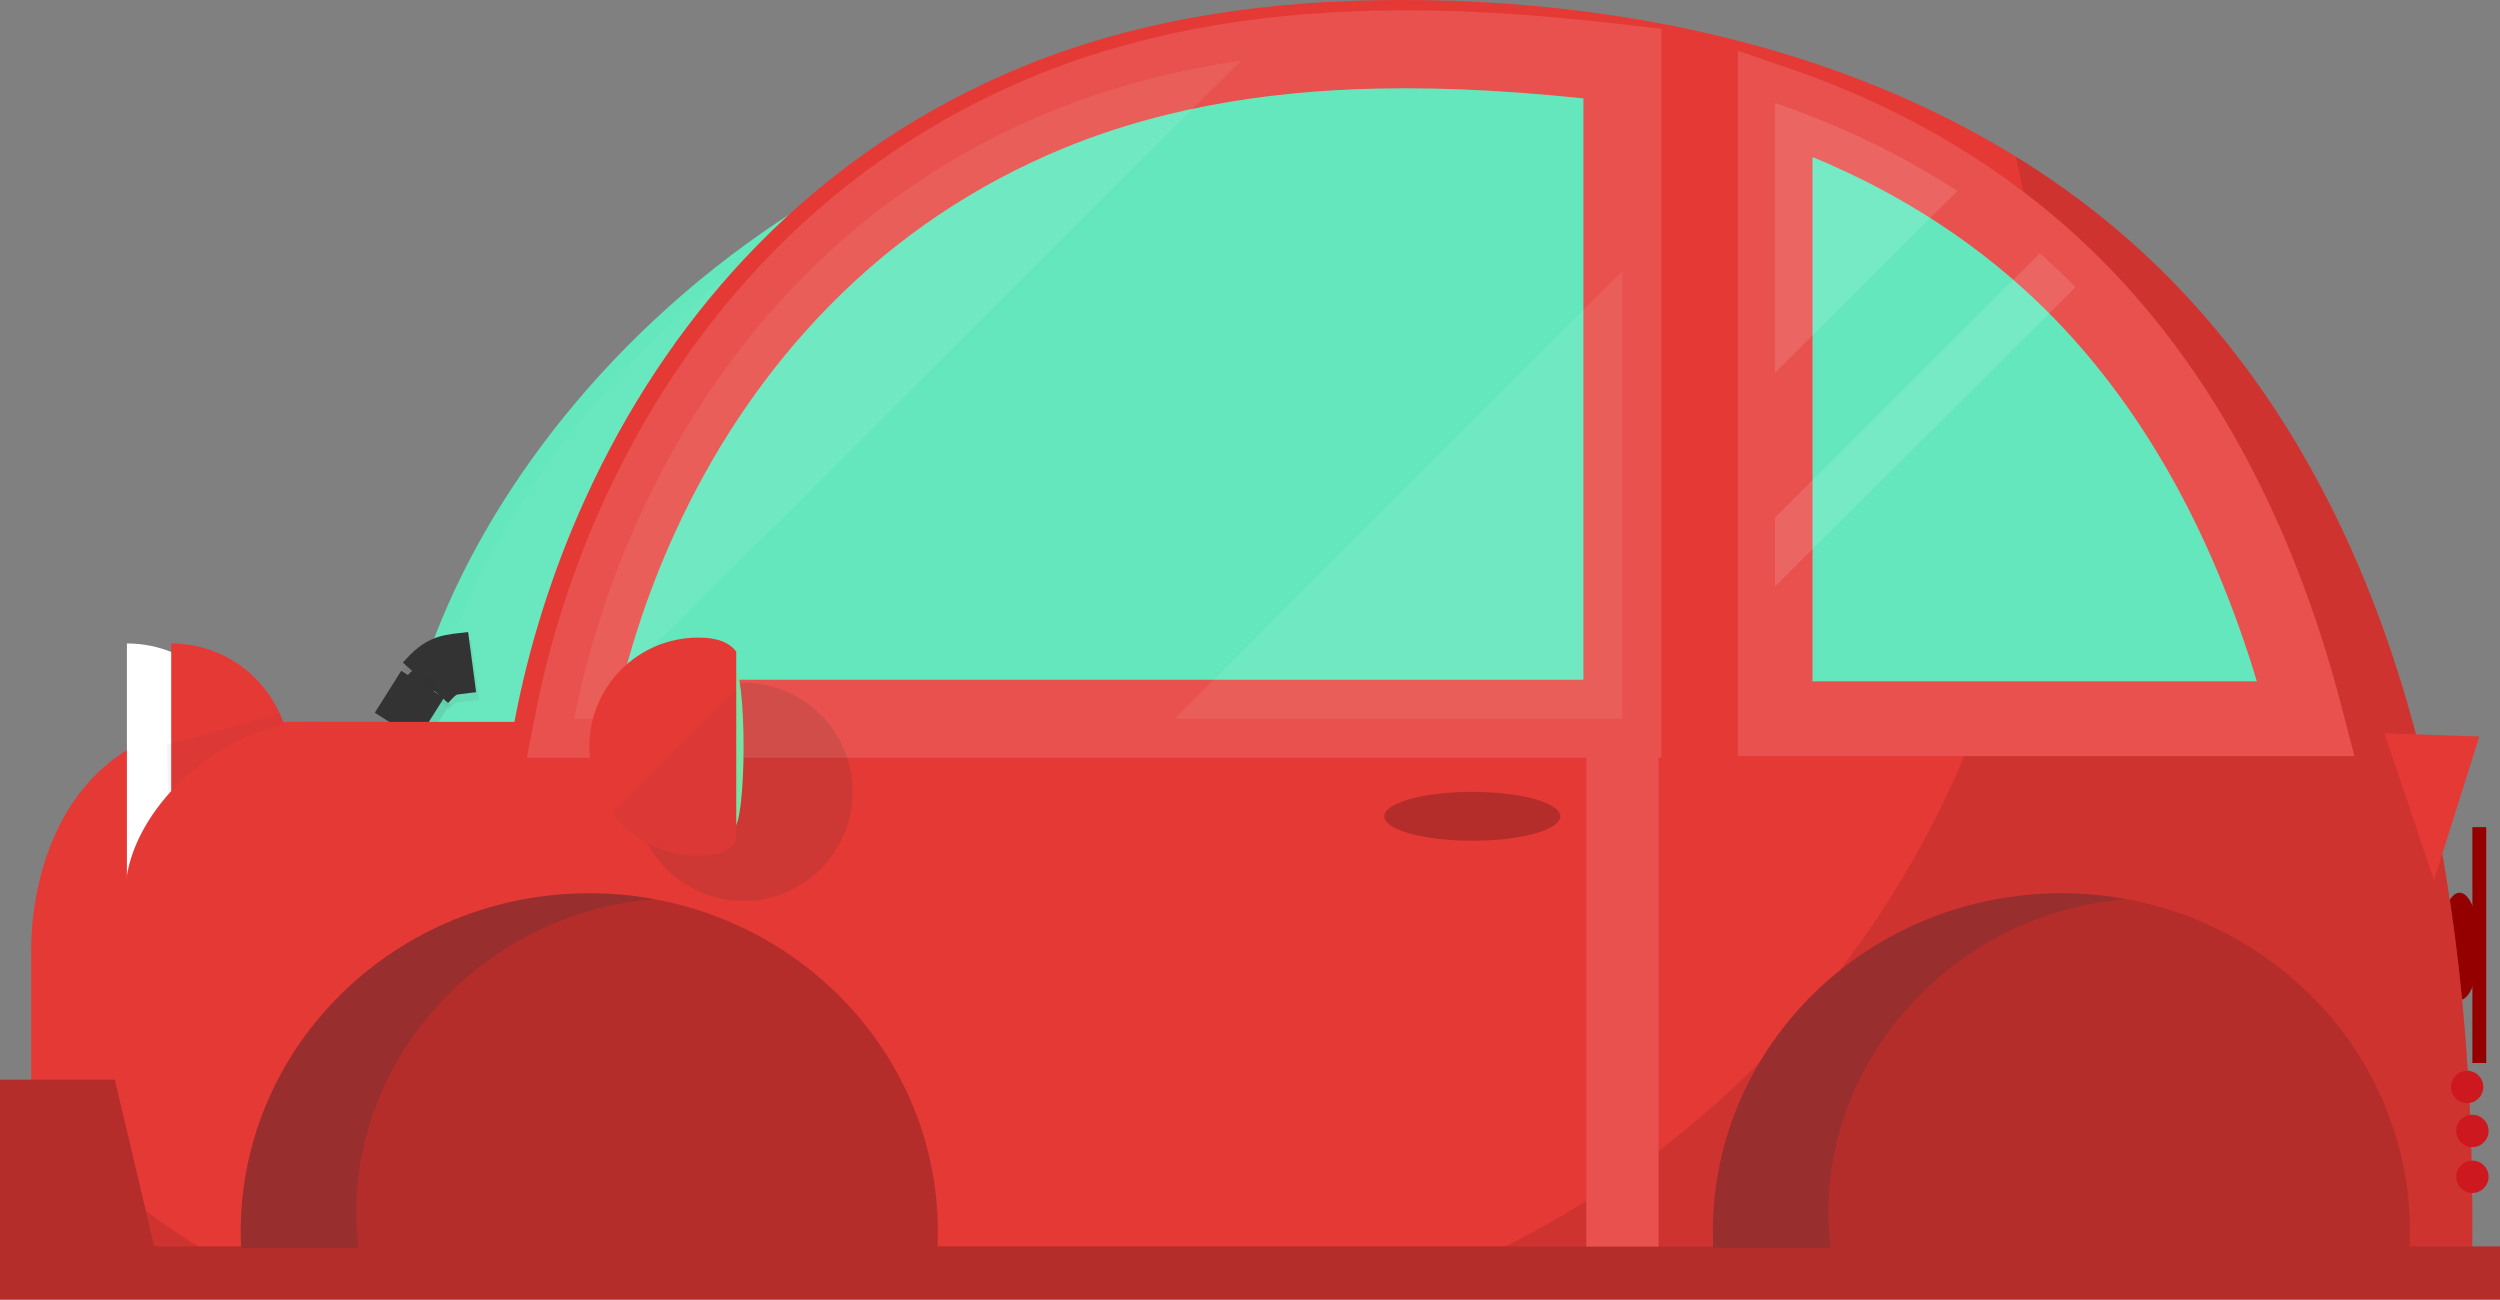 <svg width="100" height="52" viewBox="0 0 100 52" fill="none" xmlns="http://www.w3.org/2000/svg">
<rect x="0" y="0" width="100" height="52" fill="#808080" stroke="none"/>
<path d="M98.384 40.002C98.818 40.002 99.17 39.04 99.17 37.854C99.17 36.668 98.818 35.707 98.384 35.707C97.95 35.707 97.598 36.668 97.598 37.854C97.598 39.04 97.95 40.002 98.384 40.002Z" fill="#940000"/>
<path d="M54.063 2.061C31.439 2.187 18.116 18.47 16.181 29.796H47.677L54.063 2.061Z" fill="#64E7BD"/>
<g opacity="0.18">
<path opacity="0.18" d="M55.37 2.061C32.38 2.187 18.843 18.47 16.876 29.796H48.881L55.37 2.061Z" fill="white"/>
</g>
<path d="M18.885 26.484C17.901 26.615 17.724 26.523 17.017 27.312" stroke="#333333" stroke-width="2.429" stroke-miterlimit="10"/>
<path d="M18.885 26.484C18.707 26.531 18.527 26.575 18.359 26.635C18.191 26.694 18.04 26.766 17.939 26.864C17.835 26.963 17.753 27.082 17.672 27.225C17.59 27.366 17.509 27.522 17.427 27.68L16.609 26.946C16.77 26.837 16.93 26.729 17.108 26.625C17.286 26.521 17.491 26.417 17.714 26.365C17.939 26.311 18.151 26.331 18.339 26.363C18.527 26.392 18.705 26.437 18.885 26.484Z" fill="#333333"/>
<path d="M15.848 29.049L16.905 27.371" stroke="#333333" stroke-width="2.024" stroke-miterlimit="10"/>
<path d="M17.293 27.805C17.517 27.369 17.447 26.887 17.137 26.727C16.826 26.567 16.392 26.791 16.168 27.226C15.944 27.662 16.014 28.145 16.325 28.305C16.636 28.464 17.069 28.241 17.293 27.805Z" fill="#333333"/>
<g opacity="0.3">
<g opacity="0.62">
<g opacity="0.62">
<path opacity="0.62" d="M19.004 26.8C18.02 26.931 17.758 26.781 17.051 27.569" stroke="#333333" stroke-width="2.429" stroke-miterlimit="10"/>
<g opacity="0.62">
<path opacity="0.62" d="M18.969 26.8C18.799 26.869 18.621 26.931 18.448 26.993C18.275 27.055 18.104 27.119 17.98 27.201C17.859 27.285 17.778 27.386 17.694 27.512C17.612 27.638 17.536 27.784 17.459 27.932L16.641 27.198C16.807 27.084 16.98 26.971 17.175 26.869C17.37 26.768 17.605 26.687 17.827 26.672C18.05 26.657 18.238 26.689 18.42 26.719C18.606 26.751 18.786 26.778 18.969 26.8Z" fill="#333333"/>
</g>
</g>
<path opacity="0.62" d="M16.172 29.138L17.14 27.631" stroke="#333333" stroke-width="2.024" stroke-miterlimit="10"/>
<path opacity="0.62" d="M17.333 28.136C17.557 27.7 17.487 27.218 17.176 27.058C16.865 26.898 16.432 27.122 16.208 27.557C15.983 27.993 16.054 28.476 16.364 28.636C16.675 28.795 17.108 28.572 17.333 28.136Z" fill="#333333"/>
</g>
</g>
<path d="M96.516 28.918C94.524 21.638 91.237 15.643 86.744 11.101C78.501 2.768 66.295 -0.22 54.871 0.012C49.812 0.116 44.781 0.937 40.13 2.995C36.203 4.725 32.716 7.204 29.763 10.362C27.196 13.107 25.061 16.332 23.412 19.948C22.115 22.792 21.141 25.864 20.578 28.876H9.398C6.354 28.876 4.006 30.164 2.605 32.6C1.344 34.79 1.248 37.217 1.248 37.908V50.996H98.878L98.888 50.087C98.977 42.117 98.179 34.992 96.516 28.918Z" fill="#E53935"/>
<path opacity="0.45" d="M1.248 44.546V50.998H9.863C6.724 49.266 3.818 47.101 1.248 44.546Z" fill="#B52D2B"/>
<path opacity="0.45" d="M96.516 28.918C94.524 21.638 91.237 15.643 86.744 11.101C84.888 9.225 82.832 7.621 80.631 6.265C81.305 9.144 81.656 12.109 81.656 15.099C81.656 25.38 77.524 35.351 70.259 42.616C66.653 46.222 62.378 49.056 57.73 50.998H98.878L98.888 50.089C98.977 42.117 98.179 34.992 96.516 28.918Z" fill="#B52D2B"/>
<path d="M100 49.864H0V51.962H100V49.864Z" fill="#B52D2B"/>
<path d="M100 49.864H0V51.962H100V49.864Z" fill="#B52D2B"/>
<path d="M6.188 49.926H0V43.187H4.592L6.188 49.926Z" fill="#B52D2B"/>
<path d="M5.076 25.738C7.705 25.738 9.838 27.87 9.838 30.5C9.838 33.129 7.705 35.262 5.076 35.262V25.738V25.738Z" fill="white"/>
<path d="M6.848 25.738C9.477 25.738 11.61 27.87 11.61 30.5C11.61 33.129 9.477 35.262 6.848 35.262V25.738V25.738Z" fill="#E53935"/>
<path opacity="0.05" d="M6.67 29.796L6.85 35.264C9.48 35.264 11.612 33.132 11.612 30.502C11.612 29.803 11.459 29.138 11.187 28.538L6.67 29.796Z" fill="#333333"/>
<path d="M64.897 2.18V49.864" stroke="#E8514D" stroke-width="2.89" stroke-miterlimit="10"/>
<path d="M58.891 33.631C60.836 33.631 62.413 33.193 62.413 32.652C62.413 32.112 60.836 31.674 58.891 31.674C56.947 31.674 55.37 32.112 55.37 32.652C55.37 33.193 56.947 33.631 58.891 33.631Z" fill="#B52D2B"/>
<path d="M24.235 28.226L24.668 27.643" stroke="#DB565B" stroke-width="0.413" stroke-miterlimit="10"/>
<path d="M71.005 28.748H92.245C90.516 22.08 87.708 16.579 83.9 12.393C80.299 8.439 75.827 5.768 71.005 4.12V28.748Z" fill="#64E7BD" stroke="#E8514D" stroke-width="2.991" stroke-miterlimit="10"/>
<path opacity="0.12" d="M78.293 7.639C76.012 6.154 73.558 4.995 71.005 4.122V14.907C73.43 12.482 75.856 10.056 78.293 7.639Z" fill="white"/>
<path opacity="0.12" d="M83.023 11.481C82.558 11.014 82.081 10.565 81.592 10.137C78.051 13.646 74.534 17.178 71.003 20.699V23.459C75.001 19.456 79.022 15.477 83.023 11.481Z" fill="white"/>
<path d="M64.896 2.538C61.071 2.096 58.054 1.925 55.093 1.984C50.343 2.081 45.623 2.852 41.257 4.784C37.572 6.408 34.298 8.733 31.525 11.701C29.116 14.279 27.109 17.306 25.562 20.699C24.391 23.264 23.504 26.027 22.967 28.748H64.896V2.538Z" fill="#64E7BD" stroke="#E8514D" stroke-width="3.117" stroke-miterlimit="10"/>
<g opacity="0.27">
<path opacity="0.27" d="M25.577 26.388C33.648 18.448 41.608 10.394 49.647 2.424C46.768 2.847 43.946 3.596 41.257 4.784C37.572 6.408 34.298 8.733 31.525 11.701C29.116 14.279 27.109 17.306 25.562 20.699C24.391 23.264 23.504 26.027 22.967 28.748H24.739C24.658 27.898 24.934 27.018 25.577 26.388Z" fill="white"/>
<path opacity="0.27" d="M46.995 28.748H64.896V10.844L46.995 28.748Z" fill="white"/>
</g>
<path opacity="0.13" d="M29.744 36.035C32.152 36.035 34.105 34.083 34.105 31.674C34.105 29.265 32.152 27.312 29.744 27.312C27.335 27.312 25.382 29.265 25.382 31.674C25.382 34.083 27.335 36.035 29.744 36.035Z" fill="#333333"/>
<path d="M29.36 33.087C29.572 33.087 29.744 31.648 29.744 29.872C29.744 28.096 29.572 26.657 29.36 26.657C29.149 26.657 28.977 28.096 28.977 29.872C28.977 31.648 29.149 33.087 29.36 33.087Z" fill="#77E2A2"/>
<path d="M29.449 26.064C29.178 25.706 28.713 25.503 27.935 25.503C25.525 25.503 23.573 27.455 23.573 29.865C23.573 32.274 25.525 34.226 27.935 34.226C28.713 34.226 29.178 34.021 29.449 33.666V26.064V26.064Z" fill="#E53935"/>
<path opacity="0.05" d="M29.449 27.569C27.781 29.21 26.128 30.866 24.48 32.524C25.278 33.557 26.529 34.224 27.935 34.224C28.713 34.224 29.178 34.019 29.449 33.663V27.569Z" fill="#333333"/>
<path d="M95.379 29.336L99.172 29.459L97.361 35.205L95.379 29.336Z" fill="#E53935"/>
<path d="M99.449 33.085H98.895V42.52H99.449V33.085Z" fill="#940000"/>
<path d="M98.685 44.126C99.043 44.126 99.333 43.836 99.333 43.479C99.333 43.121 99.043 42.831 98.685 42.831C98.328 42.831 98.038 43.121 98.038 43.479C98.038 43.836 98.328 44.126 98.685 44.126Z" fill="#CE181F"/>
<path d="M98.895 45.886C99.253 45.886 99.543 45.596 99.543 45.238C99.543 44.881 99.253 44.591 98.895 44.591C98.538 44.591 98.248 44.881 98.248 45.238C98.248 45.596 98.538 45.886 98.895 45.886Z" fill="#CE181F"/>
<path d="M98.895 47.719C99.253 47.719 99.543 47.429 99.543 47.072C99.543 46.714 99.253 46.424 98.895 46.424C98.538 46.424 98.248 46.714 98.248 47.072C98.248 47.429 98.538 47.719 98.895 47.719Z" fill="#CE181F"/>
<path d="M12.913 36.953C15.57 34.872 16.615 31.768 15.246 30.02C13.877 28.272 10.613 28.541 7.956 30.622C5.298 32.703 4.254 35.807 5.623 37.555C6.992 39.304 10.256 39.034 12.913 36.953Z" fill="#E53935"/>
<path d="M37.498 49.921C37.508 49.706 37.515 49.489 37.515 49.271C37.515 41.793 31.273 35.731 23.573 35.731C15.873 35.731 9.63 41.793 9.63 49.271C9.63 49.489 9.635 49.706 9.648 49.921H37.498Z" fill="#B52D2B"/>
<path opacity="0.22" d="M14.254 48.483C14.254 41.974 19.572 36.487 26.155 35.964C25.318 35.81 24.455 35.731 23.573 35.731C15.873 35.731 9.63 41.793 9.63 49.271C9.63 49.489 9.635 49.706 9.648 49.921H14.343C14.286 49.447 14.254 48.967 14.254 48.483Z" fill="#333333"/>
<path d="M96.382 49.921C96.392 49.706 96.399 49.489 96.399 49.271C96.399 41.793 90.157 35.731 82.457 35.731C74.757 35.731 68.514 41.793 68.514 49.271C68.514 49.489 68.519 49.706 68.532 49.921H96.382Z" fill="#B52D2B"/>
<path opacity="0.22" d="M73.138 48.483C73.138 41.974 78.456 36.487 85.039 35.964C84.202 35.81 83.339 35.731 82.457 35.731C74.757 35.731 68.514 41.793 68.514 49.271C68.514 49.489 68.519 49.706 68.532 49.921H73.227C73.17 49.447 73.138 48.967 73.138 48.483Z" fill="#333333"/>
</svg>
